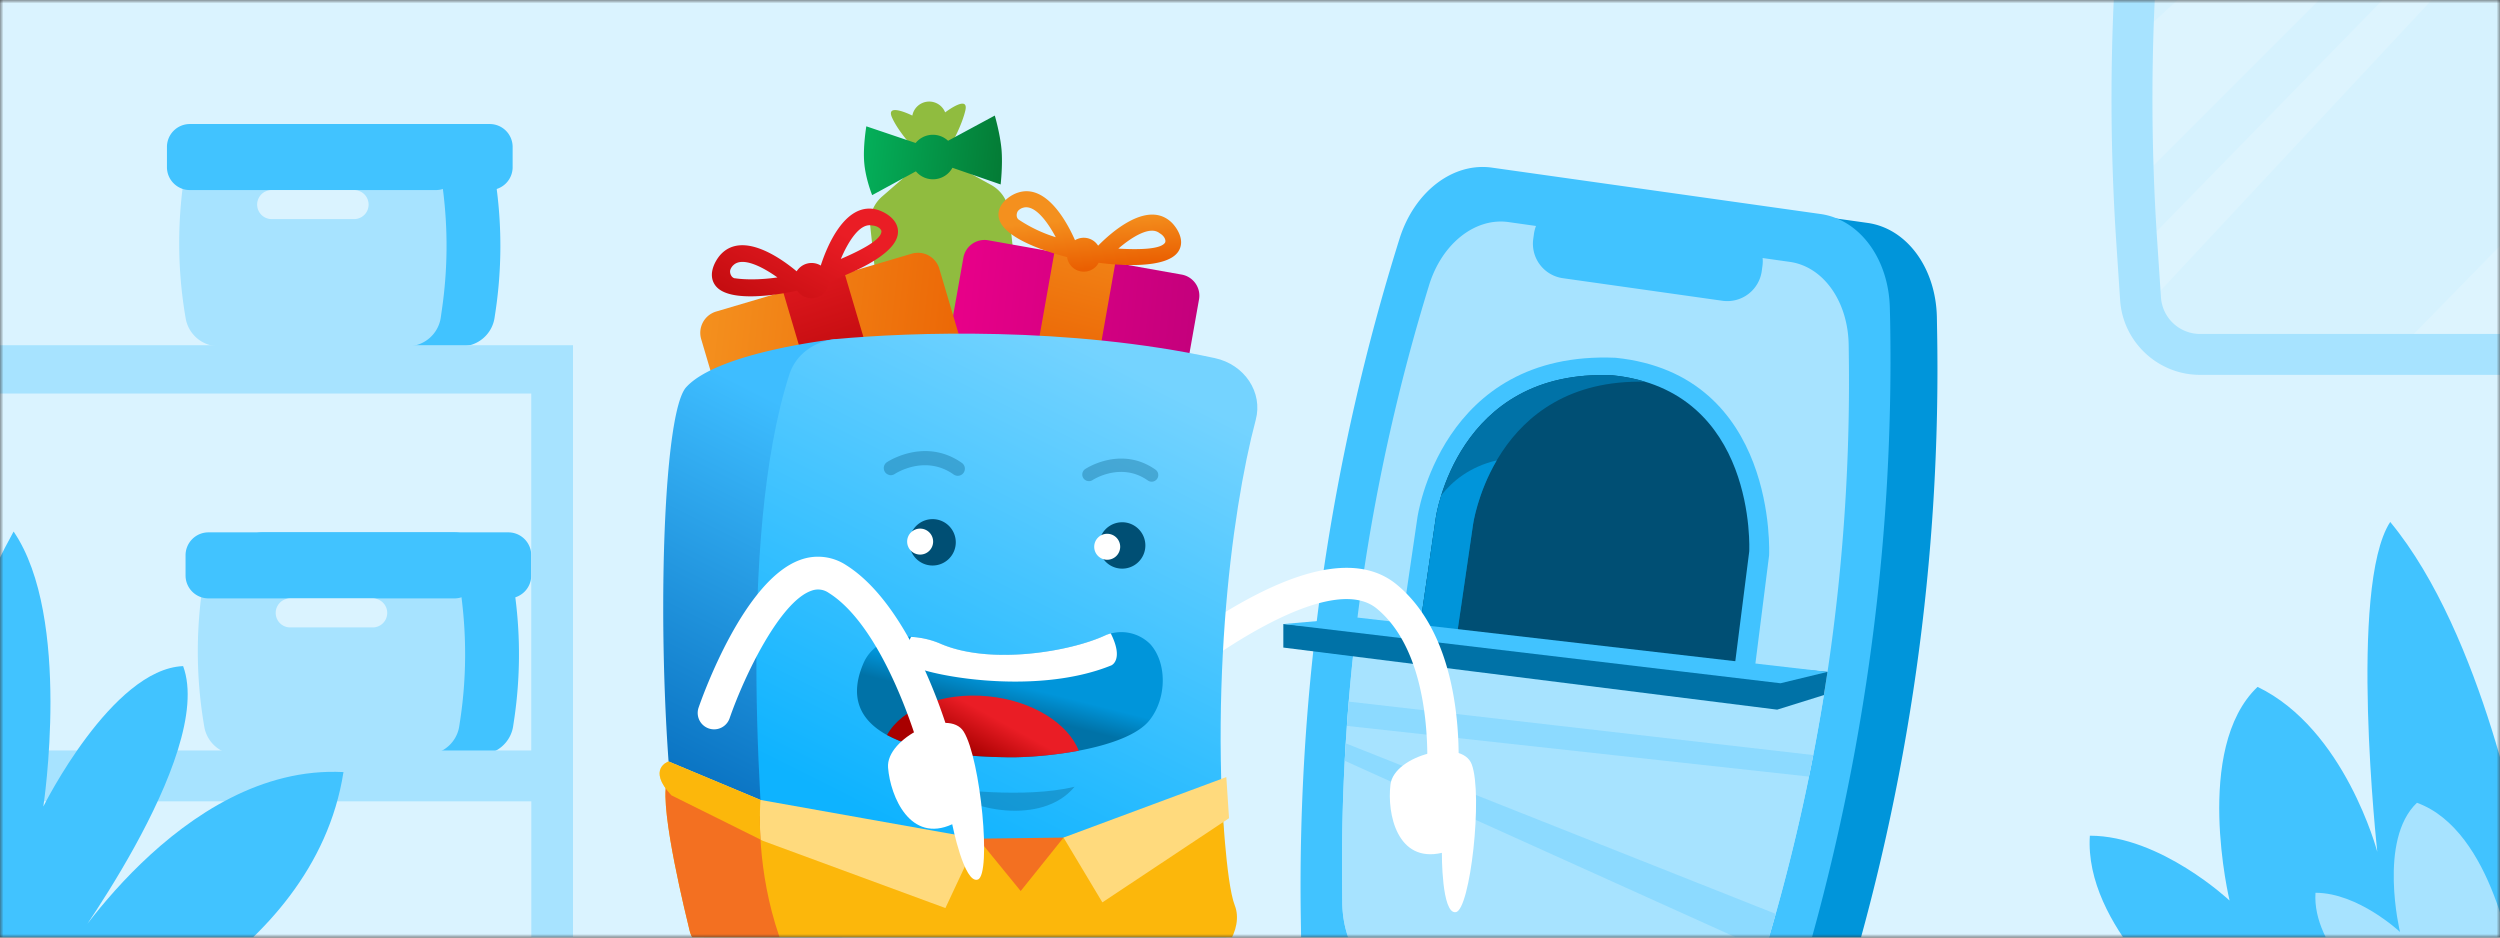 <svg width="360" height="135" fill="none" xmlns="http://www.w3.org/2000/svg">
  <rect width="100%" height="100%" fill="#333333" stroke="none"/>
  <mask id="a" maskUnits="userSpaceOnUse" x="0" y="0" width="360" height="135">
    <path d="M360 0H0v135h360V0z" fill="#fff"/>
  </mask>
  <g mask="url(#a)">
    <path d="M384.98-18.5H-43.44v165.13h428.42V-18.51z" fill="#DAF3FF"/>
    <path d="M204.15 149.76l47.21 6.67c5.66.8 11.25-3.5 13.35-10.28l.51-1.67a309.43 309.43 0 0013.72-97.05l-.03-1.74c-.14-7.1-4.31-12.79-9.98-13.59l-47.32-6.69c-5.64-.8-11.2 3.47-13.32 10.2a309.42 309.42 0 00-14.17 97.08l.05 3.4c.1 7.14 4.29 12.87 9.98 13.67z" fill="#0095DA"/>
    <path d="M197.33 148.9l47.22 6.68c5.66.8 11.25-3.52 13.35-10.33l.51-1.67a311.52 311.52 0 0013.77-97.39l-.04-1.74c-.13-7.12-4.3-12.82-9.96-13.63l-47.33-6.68c-5.64-.8-11.2 3.48-13.32 10.24a311.44 311.44 0 00-14.22 97.4l.05 3.42c.1 7.16 4.28 12.9 9.97 13.7z" fill="#41C3FF"/>
    <path d="M201.78 142.02l40.4 5.71c4.84.69 9.64-3.14 11.46-9.15l.45-1.47a283.06 283.06 0 0012.14-85.9l-.02-1.53c-.09-6.28-3.64-11.29-8.48-11.97l-40.5-5.73c-4.82-.68-9.6 3.11-11.44 9.08a283.04 283.04 0 00-12.53 85.9l.03 3.02c.06 6.3 3.62 11.36 8.49 12.04z" fill="#A7E3FF"/>
    <path d="M201.17 94.57l2.93-20s3.3-24.14 28.54-23.05c23.44 2.4 22.11 28.46 22.11 28.46l-2.4 18.94-51.18-4.35z" fill="#41C3FF"/>
    <path d="M204.15 92.4l2.6-17.82s2.96-21.51 25.44-20.54c20.89 2.13 19.7 25.36 19.7 25.36l-2.14 16.87-45.6-3.88z" fill="#004F74"/>
    <path d="M212.12 75.52s2.9-21.07 24.77-20.55c-1.43-.44-2.99-.76-4.7-.93-22.48-.97-25.43 20.54-25.43 20.54l-2.61 17.81 5.44.47 2.53-17.34z" fill="#0072A7"/>
    <path d="M207.54 71.33c-.6 1.94-.78 3.25-.78 3.25l-2.61 17.81 5.44.47 2.53-17.34s.62-4.46 3.41-9.23c-3.88.92-6.4 3-7.99 5.04z" fill="#0095DA"/>
    <path d="M262.8 99.04l-67.74-6.5a281.8 281.8 0 00-1.8 34.43l.03 3c.06 6.32 3.62 11.36 8.49 12.05l40.4 5.71c4.84.69 9.64-3.14 11.46-9.15l.45-1.47a281.83 281.83 0 008.71-38.07z" fill="#A7E3FF"/>
    <path d="M225.05 40.06l22.98 3.25a5.01 5.01 0 005.66-4.26l.1-.73a5.01 5.01 0 00-4.25-5.66l-22.99-3.25a5.01 5.01 0 00-5.66 4.26l-.1.73a5.01 5.01 0 004.26 5.66z" fill="#41C3FF"/>
    <path d="M184.8 89.86v3.39l71.11 8.94 6.73-2.1.52-3.34" fill="#0072A7"/>
    <path d="M195.48 88.93l-10.69.93 71.6 8.53 6.77-1.64-67.68-7.82z" fill="#41C3FF"/>
    <path d="M193.96 104.53l66.52 7.3.63-3.1-66.89-7.7c-.1 1.17-.18 2.33-.26 3.5zM193.64 109.55l60.52 27.32c.53-1.75 1.04-3.5 1.54-5.27l-61.9-24.55-.16 2.5z" fill="#8CDAFF"/>
    <path d="M136.1 16.18a2.47 2.47 0 00-4.72.45l-.01.01s-3.9-1.95-2.92.28c.67 1.5 1.97 3.08 2.76 4 0 0 4.67-.01 6-.58.6-1.08 1.45-2.94 1.8-4.43.52-2.27-2.64.07-2.9.27zM144.19 67.31l-10.02 1.07a5 5 0 01-5.5-4.44l-3.35-31.33a5 5 0 011.69-4.3l4.63-4.03a5 5 0 015.7-.61l5.38 2.96a5 5 0 012.57 3.85l3.34 31.33a5 5 0 01-4.44 5.5z" fill="#90BC3F"/>
    <path d="M144.22 21.54c-.2-2.28-.97-4.9-.97-4.9l-6.73 3.63a3.2 3.2 0 00-4.67.32l-7.1-2.4s-.5 2.97-.3 5.24c.19 2.32 1.14 4.67 1.14 4.67l6.3-3.43a3.2 3.2 0 005.26-.51l6.94 2.4s.32-2.71.13-5.02z" fill="url(#paint0_linear)"/>
    <path d="M164.15 73.47l-27.86-4.94a3.08 3.08 0 01-2.5-3.57l4.94-27.86c.3-1.67 1.9-2.79 3.57-2.5l27.86 4.94c1.67.3 2.8 1.9 2.5 3.57l-4.94 27.86a3.08 3.08 0 01-3.57 2.5z" fill="url(#paint1_linear)"/>
    <path d="M154.6 71.78l-8.77-1.56 6.01-33.92 8.77 1.55-6 33.93z" fill="url(#paint2_linear)"/>
    <path d="M169.47 33c-.3-.48-.65-.9-1.04-1.21-3.46-2.82-8.56 1.82-10.3 3.59a2.44 2.44 0 00-3.33-.79c-1.06-2.42-4.07-8.18-8.19-6.86-.48.15-.96.4-1.41.74-1.4 1.06-1.52 2.17-1.37 2.9.62 3.05 7.46 5.05 9.83 5.65a2.43 2.43 0 004.55.82l.1.01c2.23.3 9.65 1.02 11.38-1.65.41-.64.7-1.7-.22-3.2zm-22.77-1.37c-.4-.28-.35-.91-.12-1.24.15-.2.49-.42.73-.47 1.65-.53 3.5 1.94 4.72 4.24a20.52 20.52 0 01-5.33-2.53zm21.06 3.32c-.6.9-3.35 1.04-6.72.85 1.97-1.7 4.6-3.32 5.94-2.22.74.41.96 1.08.78 1.37z" fill="url(#paint3_linear)"/>
    <path d="M141.43 70.84l-28.17 8.33A3.2 3.2 0 01109.3 77l-8.33-28.17a3.2 3.2 0 012.16-3.97l28.16-8.33a3.2 3.2 0 013.97 2.16l8.34 28.17a3.2 3.2 0 01-2.16 3.97z" fill="url(#paint4_linear)"/>
    <path d="M131.78 73.7l-8.87 2.61-10.14-34.3 8.86-2.61 10.15 34.3z" fill="url(#paint5_linear)"/>
    <path d="M127.62 30.78c-.5-.3-1.02-.52-1.53-.64-4.53-1-7.12 5.66-7.9 8.1a2.53 2.53 0 00-3.47.83c-2.11-1.76-7.56-5.72-10.78-2.59-.38.37-.7.83-.97 1.35-.81 1.64-.4 2.72.08 3.33 1.98 2.54 9.27 1.23 11.74.7a2.53 2.53 0 004.6-1.36l.1-.03c2.2-.77 9.44-3.53 9.8-6.81.1-.78-.13-1.91-1.67-2.88zm-21.8 9.3c-.5-.09-.74-.7-.68-1.11.04-.26.26-.61.46-.78 1.29-1.25 4.15.19 6.35 1.76-2.78.4-4.92.3-6.12.12zm21.1-6.69c-.12 1.12-2.62 2.52-5.84 3.9 1.05-2.48 2.73-5.21 4.49-4.82.88.05 1.4.57 1.36.92z" fill="url(#paint6_linear)"/>
    <path d="M207.63 115.33c-.08 0-.16 0-.24-.02a2.25 2.25 0 01-2-2.47c.02-.18 1.74-17.89-7.13-25.2-6.9-5.69-25.48 7.84-31.44 13.02a2.25 2.25 0 01-2.95-3.39c.25-.22 6.34-5.5 13.78-9.85 10.65-6.22 18.54-7.31 23.47-3.25 10.75 8.85 8.83 28.32 8.74 29.14a2.25 2.25 0 01-2.23 2.02z" fill="#fff"/>
    <path d="M200.23 112.96c-.52 4.22.97 11.34 7.4 9.85 0 0-.06 8.88 2.01 8.54 2.08-.33 3.91-16.89 2.3-21.26-1.41-3.86-11.19-1.35-11.71 2.87z" fill="#fff"/>
    <path d="M121.4 141.74s-9.17.02-16.91-4.25a11.11 11.11 0 01-5.42-7.1c-4.85-19.86-4.57-69.88-.26-74.63 4.63-5.09 21.52-6.93 21.52-6.93l1.07 92.9z" fill="url(#paint7_linear)"/>
    <path d="M111.11 135.05c-1.52-14.37-5.15-57.34 2.58-81.2.9-2.77 3.54-4.73 6.64-5.02 10.73-1 33.48-1.84 54.62 2.74 4.28.93 6.93 4.94 5.88 8.88-3.55 13.36-7.13 40.77-3.62 70.82.44 3.7-2.26 7.08-6.19 7.82-11.03 2.11-33.69 5.02-54.08 2.34-3.25-.43-5.5-3.34-5.83-6.38z" fill="url(#paint8_linear)"/>
    <path opacity=".3" d="M128.07 68.4a1.02 1.02 0 01-.36-1.84c.22-.15 5.54-3.6 10.8.1a1.02 1.02 0 01-1.18 1.67c-4.1-2.9-8.32-.19-8.5-.07-.23.15-.5.2-.76.15zM156.64 69.27a.95.95 0 01-.35-1.74c.21-.13 5.18-3.36 10.1.1a.95.95 0 01-1.1 1.56c-3.86-2.72-7.9-.1-7.94-.07a.95.95 0 01-.71.15z" fill="#004F74"/>
    <path d="M124.33 95.53c1.47-3.44 5.89-5.05 11.16-2.8 7.18 3.06 18.61 1.09 23.6-1.2a5.88 5.88 0 016.56 1.24c2.4 2.67 2.4 7.75-.1 10.92-3.12 3.98-14.45 5.4-20.2 5.36-11.48-.08-25.72-2.57-21.02-13.52z" fill="url(#paint9_linear)"/>
    <path d="M160.09 95.78s1.75-.82-.14-4.57c-.29.08-.58.18-.86.31-4.99 2.3-16.41 4.27-23.6 1.2a12.24 12.24 0 00-4.3-1.01c-.46.92-1.2 2.85-.25 3.88 1.28 1.4 17.76 4.87 29.15.2z" fill="#fff"/>
    <path d="M127.73 105.84c4.4 2.41 11.41 3.17 17.63 3.21 2.6.02 6.37-.27 9.99-.95-1.59-3.96-6.69-7.2-13.02-7.83-6.61-.66-12.47 1.73-14.6 5.57z" fill="url(#paint10_linear)"/>
    <path opacity=".3" d="M136.49 113.53s10.97 1.54 18.25-.24c-4.7 5.73-15.63 3.28-18.25.23z" fill="#004F74"/>
    <path d="M134.11 81.43a3.34 3.34 0 100-6.67 3.34 3.34 0 000 6.67z" fill="#004F74"/>
    <path d="M132.5 79.86a1.87 1.87 0 100-3.74 1.87 1.87 0 000 3.74z" fill="#fff"/>
    <path d="M161.41 81.88a3.34 3.34 0 100-6.67 3.34 3.34 0 000 6.67z" fill="#004F74"/>
    <path d="M159.3 80.6a1.87 1.87 0 100-3.73 1.87 1.87 0 000 3.73z" fill="#fff"/>
    <path d="M175.93 114.4s.58 12.7 1.88 15.98c1.3 3.28-1.52 8.35-6.89 9.54-5.37 1.2-28.04 5.73-55.4 2.24-13.7-3.27-15.8-6.43-16.2-8.12-.41-1.7-4.32-17.34-3.33-21.33 4.58 2.8 17.31 5.83 17.31 5.83l27.52 2.22 6.78 2.21 5.55-2.35 22.78-6.23z" fill="#FCB70B"/>
    <path d="M140.82 120.77l12.33-.16-6.17 7.7-6.16-7.55z" fill="#F37021"/>
    <path d="M153.15 120.61l5.59 9.33 18.24-12.12-.39-5.92-23.44 8.71zM140.82 120.77l-31.31-5.58-13.24-5.54s-3.15 1.05.4 4.87l13.21 6.57 26.26 9.67 4.68-10z" fill="#FFDA7D"/>
    <path d="M109.42 117.54c-4.13-1.12-10.47-3.02-13.43-4.83-1 3.98 2.92 19.63 3.32 21.33.4 1.7 2.5 4.85 16.2 8.12-5.5-9.63-6.12-20.06-6.09-24.62z" fill="#F37021"/>
    <path d="M96.27 109.65s-3.15 1.05.4 4.87l12.84 6.38c-.2-3.48 0-5.71 0-5.71l-13.24-5.54z" fill="#FCB70B"/>
    <path d="M134.68 109.75a2.36 2.36 0 01-2.27-1.74c-.05-.18-4.87-17.5-13.08-22.64a2.67 2.67 0 00-2.5-.3c-4.48 1.57-9.6 12.1-11.77 18.37a2.36 2.36 0 01-4.46-1.55c.65-1.87 6.58-18.43 14.67-21.28a7.38 7.38 0 016.56.76c9.77 6.12 14.92 24.61 15.13 25.4a2.36 2.36 0 01-2.28 2.98z" fill="#fff"/>
    <path d="M127.88 110.53c.34 4.24 3.24 10.92 9.24 8.16 0 0 1.73 8.7 3.7 7.96 1.97-.75.41-17.34-2.05-21.3-2.17-3.48-11.23.95-10.89 5.18z" fill="#fff"/>
    <path d="M314.55-21.61c-3.2 0-5.9 2.5-6.13 5.7l-.44 6.14a334.26 334.26 0 00-.11 46.33l.6 8.83a6.16 6.16 0 006.12 5.73h52.95c3.2 0 5.83-2.4 6.12-5.57 1.9-20.44 1.9-41.16 0-61.59a6.12 6.12 0 00-6.12-5.57h-53z" fill="#D6F2FE"/>
    <g opacity=".4" fill="#fff">
      <path opacity=".4" d="M337.18-21.61l-29.95 27.4c-.17 6.93-.13 13.88.13 20.8l48.2-48.2h-18.38zM367.54-21.61h-3.36l-56.34 57.7.03.47.55 8.19 61.47-65.9a6.15 6.15 0 00-2.35-.46zM367.54 51.12c3.2 0 5.83-2.4 6.12-5.57a333.2 333.2 0 001.36-25.51l-30.4 31.08h22.92z"/>
    </g>
    <path d="M365.34 53.98H316.8c-6.04 0-11.1-4.72-11.5-10.75l-.54-8.1a312.5 312.5 0 01.1-43.28l.4-5.63c.44-6 5.49-10.7 11.5-10.7h48.58c5.99 0 10.92 4.5 11.47 10.46a312.05 312.05 0 010 57.54 11.47 11.47 0 01-11.47 10.46zm-48.58-72.56c-2.94 0-5.4 2.3-5.61 5.22l-.41 5.64a306.45 306.45 0 00-.1 42.46l.54 8.1a5.65 5.65 0 005.62 5.25h48.54a5.6 5.6 0 005.6-5.11 306.05 306.05 0 000-56.45 5.6 5.6 0 00-5.6-5.11h-48.58z" fill="#A7E3FF"/>
    <path d="M39.26 49.87h27.18c2.4 0 4.44-1.77 4.78-4.14l.18-1.2c.82-5.7.87-11.48.14-17.19l-.38-3a4.83 4.83 0 00-4.8-4.21h-27.1a4.84 4.84 0 00-4.76 4 63.52 63.52 0 000 21.73 4.84 4.84 0 004.76 4z" fill="#41C3FF"/>
    <path d="M70.52 27.37H35.1a3.3 3.3 0 01-3.3-3.3v-2.9a3.3 3.3 0 013.3-3.31h35.42a3.3 3.3 0 013.3 3.3v2.9a3.3 3.3 0 01-3.3 3.31z" fill="#41C3FF"/>
    <path d="M31.5 49.87h27.18c2.4 0 4.44-1.77 4.79-4.14l.17-1.2c.83-5.7.88-11.48.15-17.19l-.39-3a4.83 4.83 0 00-4.8-4.21H31.5a4.84 4.84 0 00-4.76 4 63.52 63.52 0 000 21.73 4.84 4.84 0 004.76 4z" fill="#A7E3FF"/>
    <path d="M62.76 27.37H27.34a3.3 3.3 0 01-3.3-3.3v-2.9a3.3 3.3 0 013.3-3.31h35.42a3.3 3.3 0 013.3 3.3v2.9a3.3 3.3 0 01-3.3 3.31z" fill="#41C3FF"/>
    <path d="M50.99 31.55H39.12a2.09 2.09 0 110-4.18h11.87a2.09 2.09 0 110 4.18z" fill="#DAF3FF"/>
    <path d="M41.94 108.67h27.18c2.4 0 4.44-1.77 4.78-4.14l.18-1.2c.82-5.7.87-11.48.14-17.19l-.38-3a4.83 4.83 0 00-4.8-4.22h-27.1a4.84 4.84 0 00-4.76 4.01 63.53 63.53 0 000 21.73c.4 2.32 2.4 4 4.76 4z" fill="#41C3FF"/>
    <path d="M73.2 86.17H37.78a3.3 3.3 0 01-3.3-3.3v-2.9a3.3 3.3 0 013.3-3.31H73.2a3.3 3.3 0 013.3 3.3v2.9a3.3 3.3 0 01-3.3 3.31z" fill="#41C3FF"/>
    <path d="M34.18 108.67h27.18c2.4 0 4.44-1.77 4.78-4.14l.18-1.2c.83-5.7.87-11.48.15-17.19l-.39-3a4.83 4.83 0 00-4.8-4.22h-27.1a4.84 4.84 0 00-4.76 4.01 63.53 63.53 0 000 21.73c.4 2.32 2.41 4 4.76 4z" fill="#A7E3FF"/>
    <path d="M65.44 86.17H30.02a3.3 3.3 0 01-3.3-3.3v-2.9a3.3 3.3 0 013.3-3.31h35.42a3.3 3.3 0 013.3 3.3v2.9a3.3 3.3 0 01-3.3 3.31z" fill="#41C3FF"/>
    <path d="M53.67 90.35H41.79a2.09 2.09 0 110-4.18h11.88a2.09 2.09 0 110 4.18z" fill="#DAF3FF"/>
    <path d="M-21.75 49.71v85.3h6.06v-19.62h92.2v19.62h6v-85.3H-21.74zm98.25 58.36h-92.2v-51.4h92.2v51.4z" fill="#A7E3FF"/>
    <path d="M315.31 145.49s-15.23-12.11-14.37-25.15c10.18 0 20.12 9.34 20.12 9.34s-5.28-21.92 4.03-30.77c12.58 6.06 17.24 23.75 17.24 23.75s-4.2-38.18 1.86-47.5c13.5 16.3 19.1 47.5 19.1 47.5v21.9l-47.98.93z" fill="#41C3FF"/>
    <path d="M342.13 143.76s-9.21-7.32-8.7-15.2c6.16 0 12.17 5.64 12.17 5.64s-3.2-13.25 2.44-18.6c11.06 4 13.85 23.56 13.85 23.56l-19.76 4.6z" fill="#A7E3FF"/>
    <path d="M11.81 150.38s33.33-11.55 37.65-39.2c-23.51-1.23-40.64 27.23-40.64 27.23s22.27-29.7 17.55-42.49c-10.27.42-20.13 20.22-20.13 20.22s4.16-27.23-4.28-39.6c-14.13 25.57-8.43 42.07-8.43 42.07v30.53l18.28 1.24z" fill="#41C3FF"/>
  </g>
  <defs>
    <linearGradient id="paint0_linear" x1="124.59" y1="22.01" x2="144.47" y2="24.25" gradientUnits="userSpaceOnUse">
      <stop stop-color="#04AE59"/>
      <stop offset="1" stop-color="#047B35"/>
    </linearGradient>
    <linearGradient id="paint1_linear" x1="135.45" y1="52.08" x2="171.42" y2="56.11" gradientUnits="userSpaceOnUse">
      <stop stop-color="#E90089"/>
      <stop offset="1" stop-color="#C4007C"/>
    </linearGradient>
    <linearGradient id="paint2_linear" x1="154.5" y1="26.73" x2="147.04" y2="55.36" gradientUnits="userSpaceOnUse">
      <stop stop-color="#F4901E"/>
      <stop offset="1" stop-color="#EA5F01"/>
    </linearGradient>
    <linearGradient id="paint3_linear" x1="156.14" y1="31.49" x2="156.78" y2="38.68" gradientUnits="userSpaceOnUse">
      <stop stop-color="#F4901E"/>
      <stop offset="1" stop-color="#EA5F01"/>
    </linearGradient>
    <linearGradient id="paint4_linear" x1="100.18" y1="55.41" x2="144.78" y2="60.42" gradientUnits="userSpaceOnUse">
      <stop stop-color="#F4901E"/>
      <stop offset="1" stop-color="#EA5F01"/>
    </linearGradient>
    <linearGradient id="paint5_linear" x1="120.04" y1="31.58" x2="130.2" y2="62.58" gradientUnits="userSpaceOnUse">
      <stop stop-color="#EA1D25"/>
      <stop offset="1" stop-color="#A80000"/>
    </linearGradient>
    <linearGradient id="paint6_linear" x1="121.89" y1="33.83" x2="109.3" y2="57.88" gradientUnits="userSpaceOnUse">
      <stop stop-color="#EA1D25"/>
      <stop offset="1" stop-color="#A80000"/>
    </linearGradient>
    <linearGradient id="paint7_linear" x1="110.21" y1="56.95" x2="86.28" y2="104.48" gradientUnits="userSpaceOnUse">
      <stop stop-color="#3EBDFF"/>
      <stop offset="1" stop-color="#0B75C4"/>
    </linearGradient>
    <linearGradient id="paint8_linear" x1="157.91" y1="50.68" x2="124.54" y2="116.96" gradientUnits="userSpaceOnUse">
      <stop stop-color="#74D3FF"/>
      <stop offset="1" stop-color="#0EB3FF"/>
    </linearGradient>
    <linearGradient id="paint9_linear" x1="146.91" y1="98.82" x2="145.97" y2="102.59" gradientUnits="userSpaceOnUse">
      <stop offset="0" stop-color="#0095DA"/>
      <stop offset="1" stop-color="#0072A7"/>
    </linearGradient>
    <linearGradient id="paint10_linear" x1="144.78" y1="104.24" x2="141.76" y2="109.72" gradientUnits="userSpaceOnUse">
      <stop stop-color="#EA1D25"/>
      <stop offset="1" stop-color="#A80000"/>
    </linearGradient>
  </defs>
</svg>